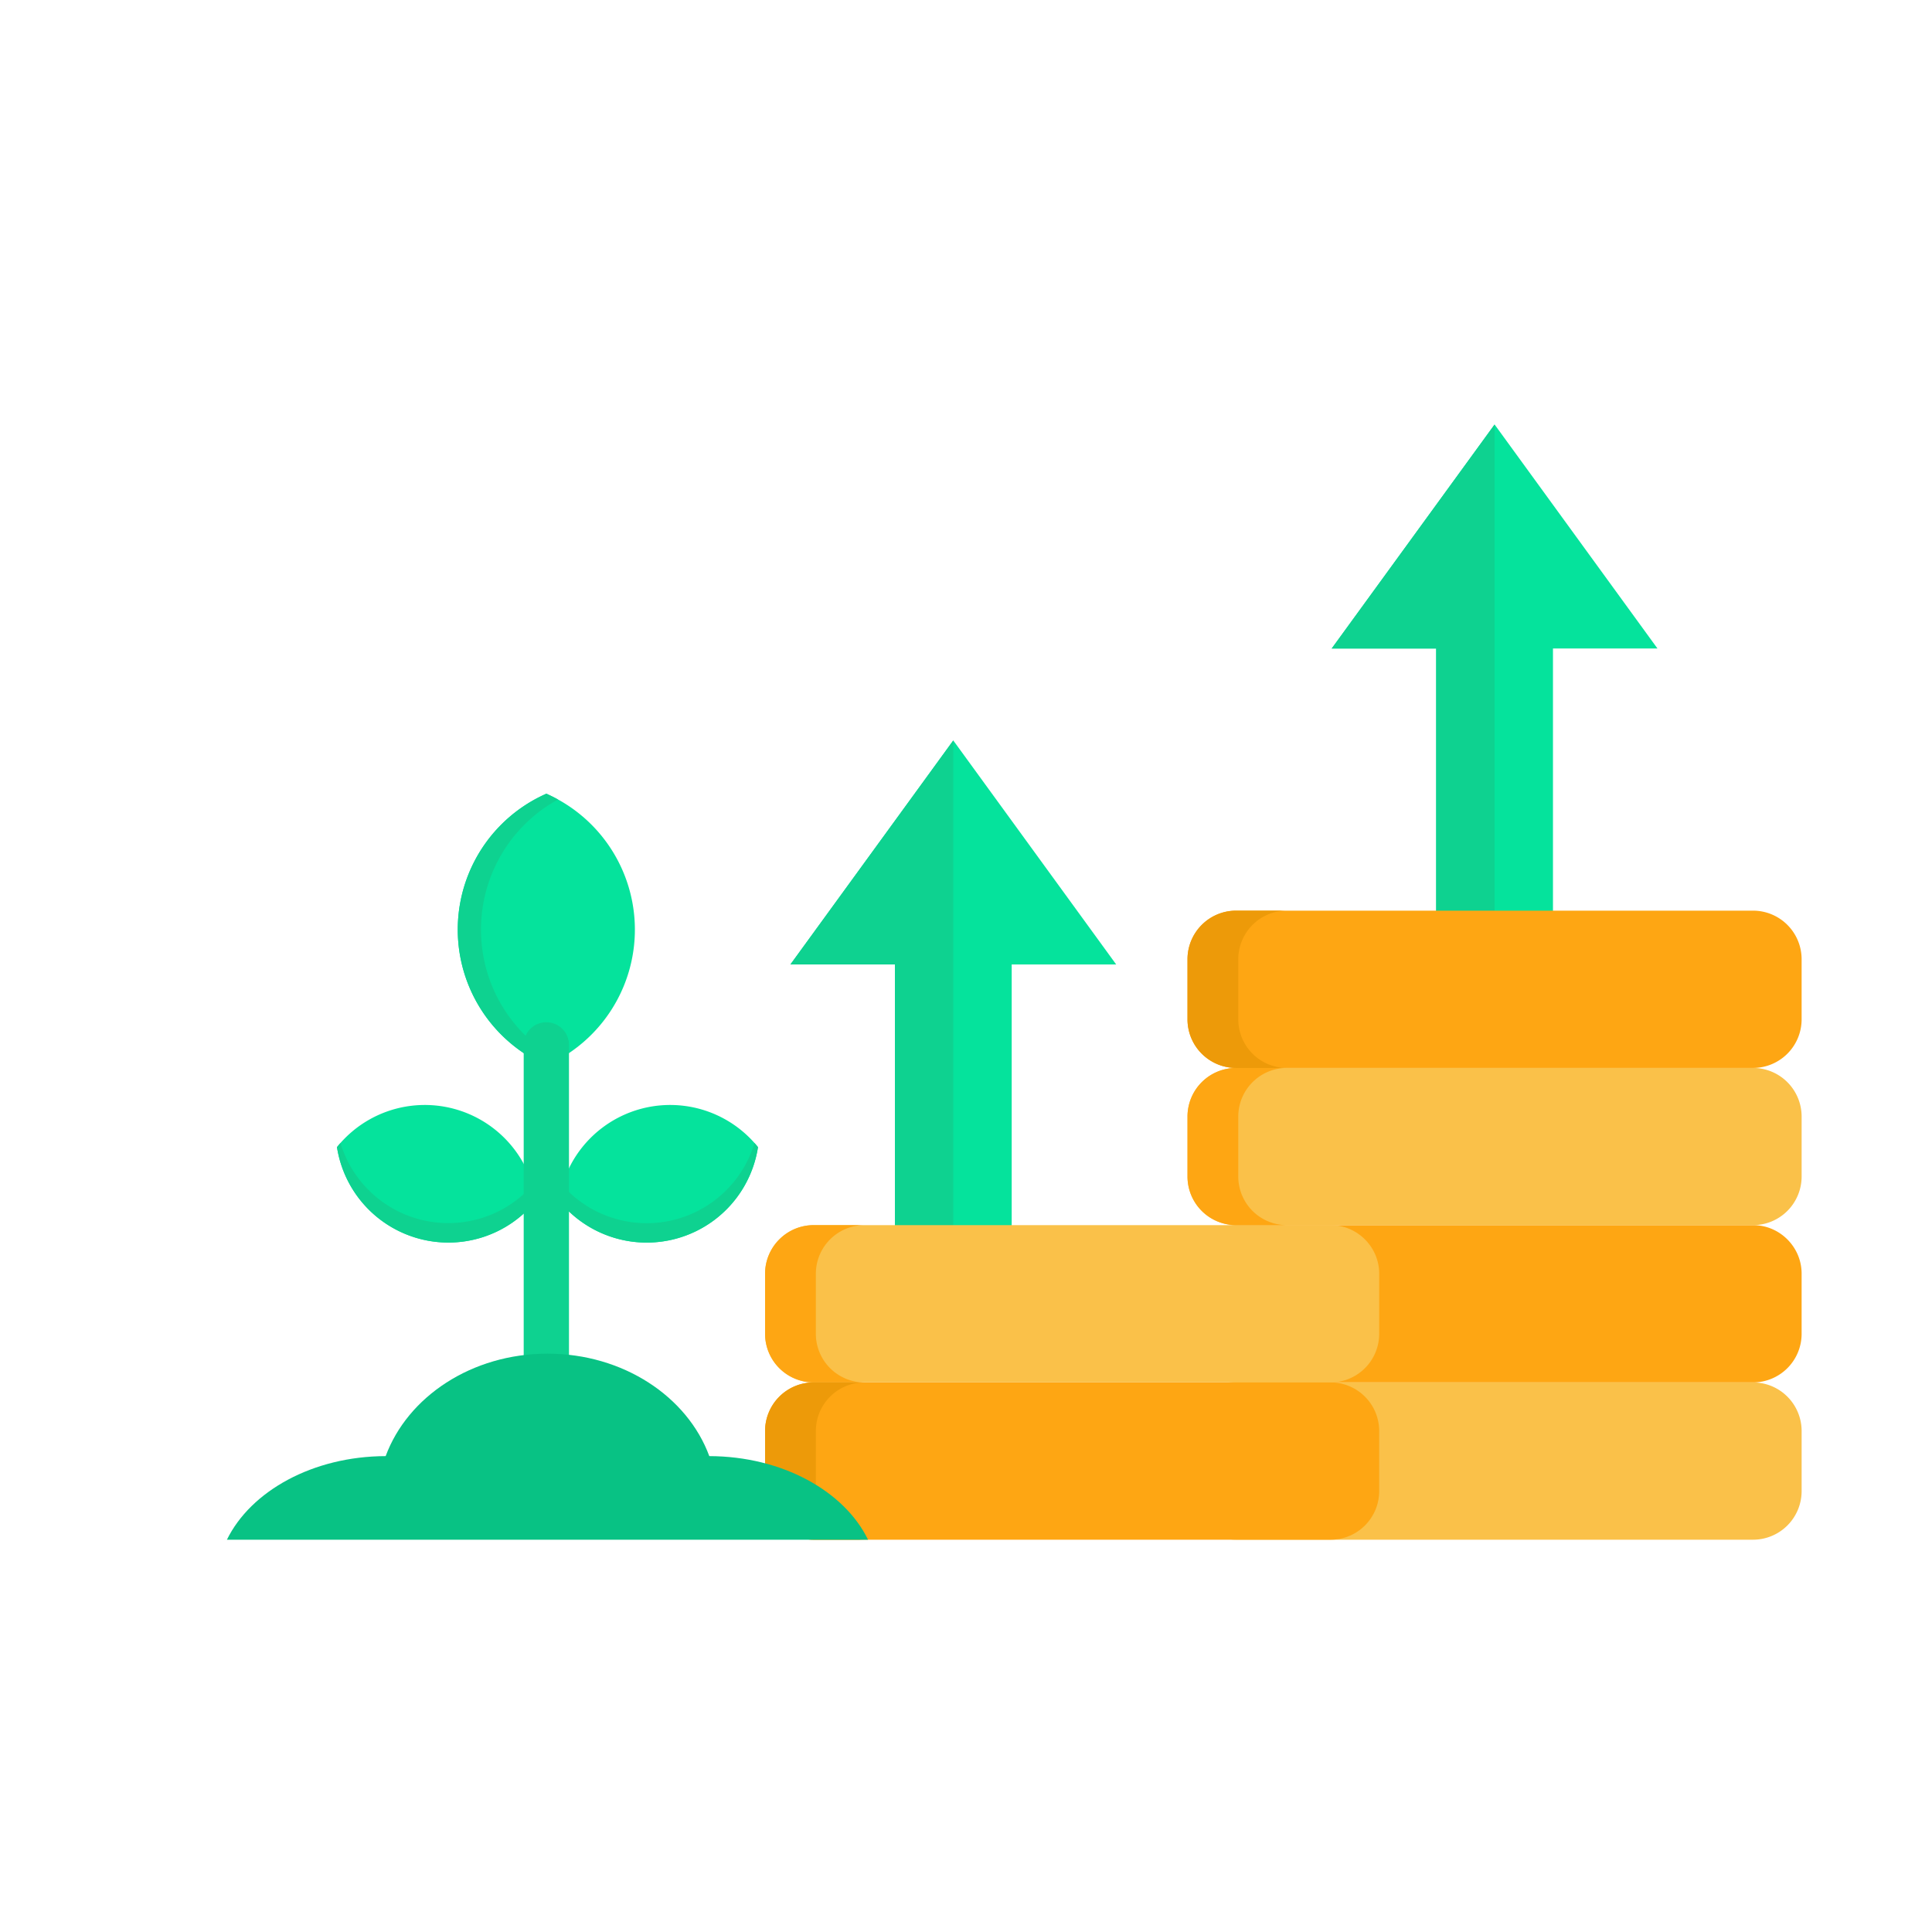 <svg xmlns="http://www.w3.org/2000/svg" fill="none" viewBox="0 0 60 60">
  <path fill="#05E39C" fill-rule="evenodd" d="M16.648 37.282a3.491 3.491 0 0 1-3.63 1.187 3.504 3.504 0 0 1-2.553-2.844 3.496 3.496 0 0 1 6.183 1.657ZM17.357 37.282a3.497 3.497 0 0 0 6.183-1.657 3.496 3.496 0 0 0-6.183 1.657Z" clip-rule="evenodd"/>
  <path fill="#0ED290" fill-rule="evenodd" d="M16.648 37.282a3.49 3.49 0 0 1-3.63 1.187 3.504 3.504 0 0 1-2.553-2.844c.037-.042.071-.085.108-.128a3.498 3.498 0 0 0 5.966 1.31c.049.156.083.313.109.475ZM17.357 37.282a3.497 3.497 0 0 0 6.183-1.657 4.226 4.226 0 0 0-.108-.128 3.495 3.495 0 0 1-5.966 1.31 3.838 3.838 0 0 0-.109.475Z" clip-rule="evenodd"/>
  <path fill="#05E39C" fill-rule="evenodd" d="M16.968 33.092a4.614 4.614 0 0 1 0-8.443 4.616 4.616 0 0 1 0 8.443Z" clip-rule="evenodd"/>
  <path fill="#0ED290" fill-rule="evenodd" d="M16.968 33.092a4.614 4.614 0 0 1 0-8.443c.122.054.241.114.361.18a4.609 4.609 0 0 0-2.391 4.041c0 1.742.965 3.257 2.391 4.043-.12.065-.24.125-.361.179Z" clip-rule="evenodd"/>
  <path fill="#05E39C" fill-rule="evenodd" d="m46.416 13.183-5.059 6.957h3.245v8.699h3.627v-8.7h3.245l-5.058-6.956Z" clip-rule="evenodd"/>
  <path fill="#0ED290" fill-rule="evenodd" d="m46.416 13.183-5.059 6.957h3.245v8.699h1.814V13.183Z" clip-rule="evenodd"/>
  <path fill="#05E39C" fill-rule="evenodd" d="m29.605 22.995-5.058 6.957h3.245v8.7h3.627v-8.7h3.245l-5.059-6.957Z" clip-rule="evenodd"/>
  <path fill="#0ED290" fill-rule="evenodd" d="m29.605 22.995-5.058 6.957h3.245v8.7h1.813V22.994Z" clip-rule="evenodd"/>
  <path fill="#FAC149" fill-rule="evenodd" d="M38.385 42.932h16.06a1.51 1.51 0 0 1 1.506 1.506v1.873a1.51 1.51 0 0 1-1.506 1.506h-16.06a1.51 1.51 0 0 1-1.506-1.506v-1.873a1.51 1.51 0 0 1 1.506-1.506Z" clip-rule="evenodd"/>
  <path fill="#FEA613" fill-rule="evenodd" d="M38.385 38.048h16.06c.828 0 1.506.68 1.506 1.505v1.874a1.51 1.51 0 0 1-1.506 1.505h-16.06a1.51 1.51 0 0 1-1.506-1.505v-1.873c0-.826.678-1.506 1.506-1.506Z" clip-rule="evenodd"/>
  <path fill="#FAC149" fill-rule="evenodd" d="M38.385 33.166h16.06a1.51 1.51 0 0 1 1.506 1.506v1.87a1.51 1.51 0 0 1-1.506 1.506h-16.06a1.51 1.51 0 0 1-1.506-1.506v-1.87a1.51 1.51 0 0 1 1.506-1.506Z" clip-rule="evenodd"/>
  <path fill="#FEA613" fill-rule="evenodd" d="M25.266 42.932h16.06a1.51 1.51 0 0 1 1.506 1.506v1.873a1.51 1.51 0 0 1-1.506 1.506h-16.06a1.51 1.51 0 0 1-1.506-1.506v-1.873a1.51 1.51 0 0 1 1.506-1.506Z" clip-rule="evenodd"/>
  <path fill="#FAC149" fill-rule="evenodd" d="M25.266 38.048h16.06c.828 0 1.506.68 1.506 1.505v1.874a1.51 1.51 0 0 1-1.506 1.505h-16.06a1.51 1.51 0 0 1-1.506-1.505v-1.873c0-.826.677-1.506 1.506-1.506Z" clip-rule="evenodd"/>
  <path fill="#FEA613" fill-rule="evenodd" d="M38.385 28.281h16.06a1.51 1.51 0 0 1 1.506 1.506v1.873a1.51 1.51 0 0 1-1.506 1.506h-16.06a1.51 1.51 0 0 1-1.506-1.506v-1.873a1.51 1.51 0 0 1 1.506-1.506ZM25.266 38.048h1.577a1.51 1.51 0 0 0-1.506 1.505v1.874a1.51 1.51 0 0 0 1.506 1.505h-1.577a1.51 1.51 0 0 1-1.506-1.505v-1.873a1.51 1.51 0 0 1 1.506-1.506Z" clip-rule="evenodd"/>
  <path fill="#ED9A09" fill-rule="evenodd" d="M25.266 42.932h1.577a1.51 1.51 0 0 0-1.506 1.506v1.873a1.51 1.51 0 0 0 1.506 1.506h-1.577a1.51 1.51 0 0 1-1.506-1.506v-1.873a1.51 1.51 0 0 1 1.506-1.506Z" clip-rule="evenodd"/>
  <path fill="#FEA613" fill-rule="evenodd" d="M38.385 33.166h1.577a1.51 1.51 0 0 0-1.506 1.506v1.87a1.51 1.51 0 0 0 1.506 1.506h-1.577a1.51 1.51 0 0 1-1.506-1.506v-1.87a1.51 1.51 0 0 1 1.506-1.506Z" clip-rule="evenodd"/>
  <path fill="#ED9A09" fill-rule="evenodd" d="M38.385 28.281h1.577a1.51 1.51 0 0 0-1.506 1.506v1.873a1.51 1.51 0 0 0 1.506 1.506h-1.577a1.51 1.51 0 0 1-1.506-1.506v-1.873a1.51 1.51 0 0 1 1.506-1.506Z" clip-rule="evenodd"/>
  <path fill="#0ED290" d="M16.967 44.097a.703.703 0 0 1-.703-.703V32.45a.703.703 0 1 1 1.406 0v10.943a.703.703 0 0 1-.703.703Z"/>
  <path fill="#08C284" fill-rule="evenodd" d="M7.047 47.817c.74-1.511 2.667-2.59 4.93-2.596.683-1.847 2.673-3.182 5.027-3.182 2.351 0 4.344 1.335 5.024 3.182 2.266.006 4.194 1.085 4.93 2.596H7.048Z" clip-rule="evenodd"/>
</svg>
